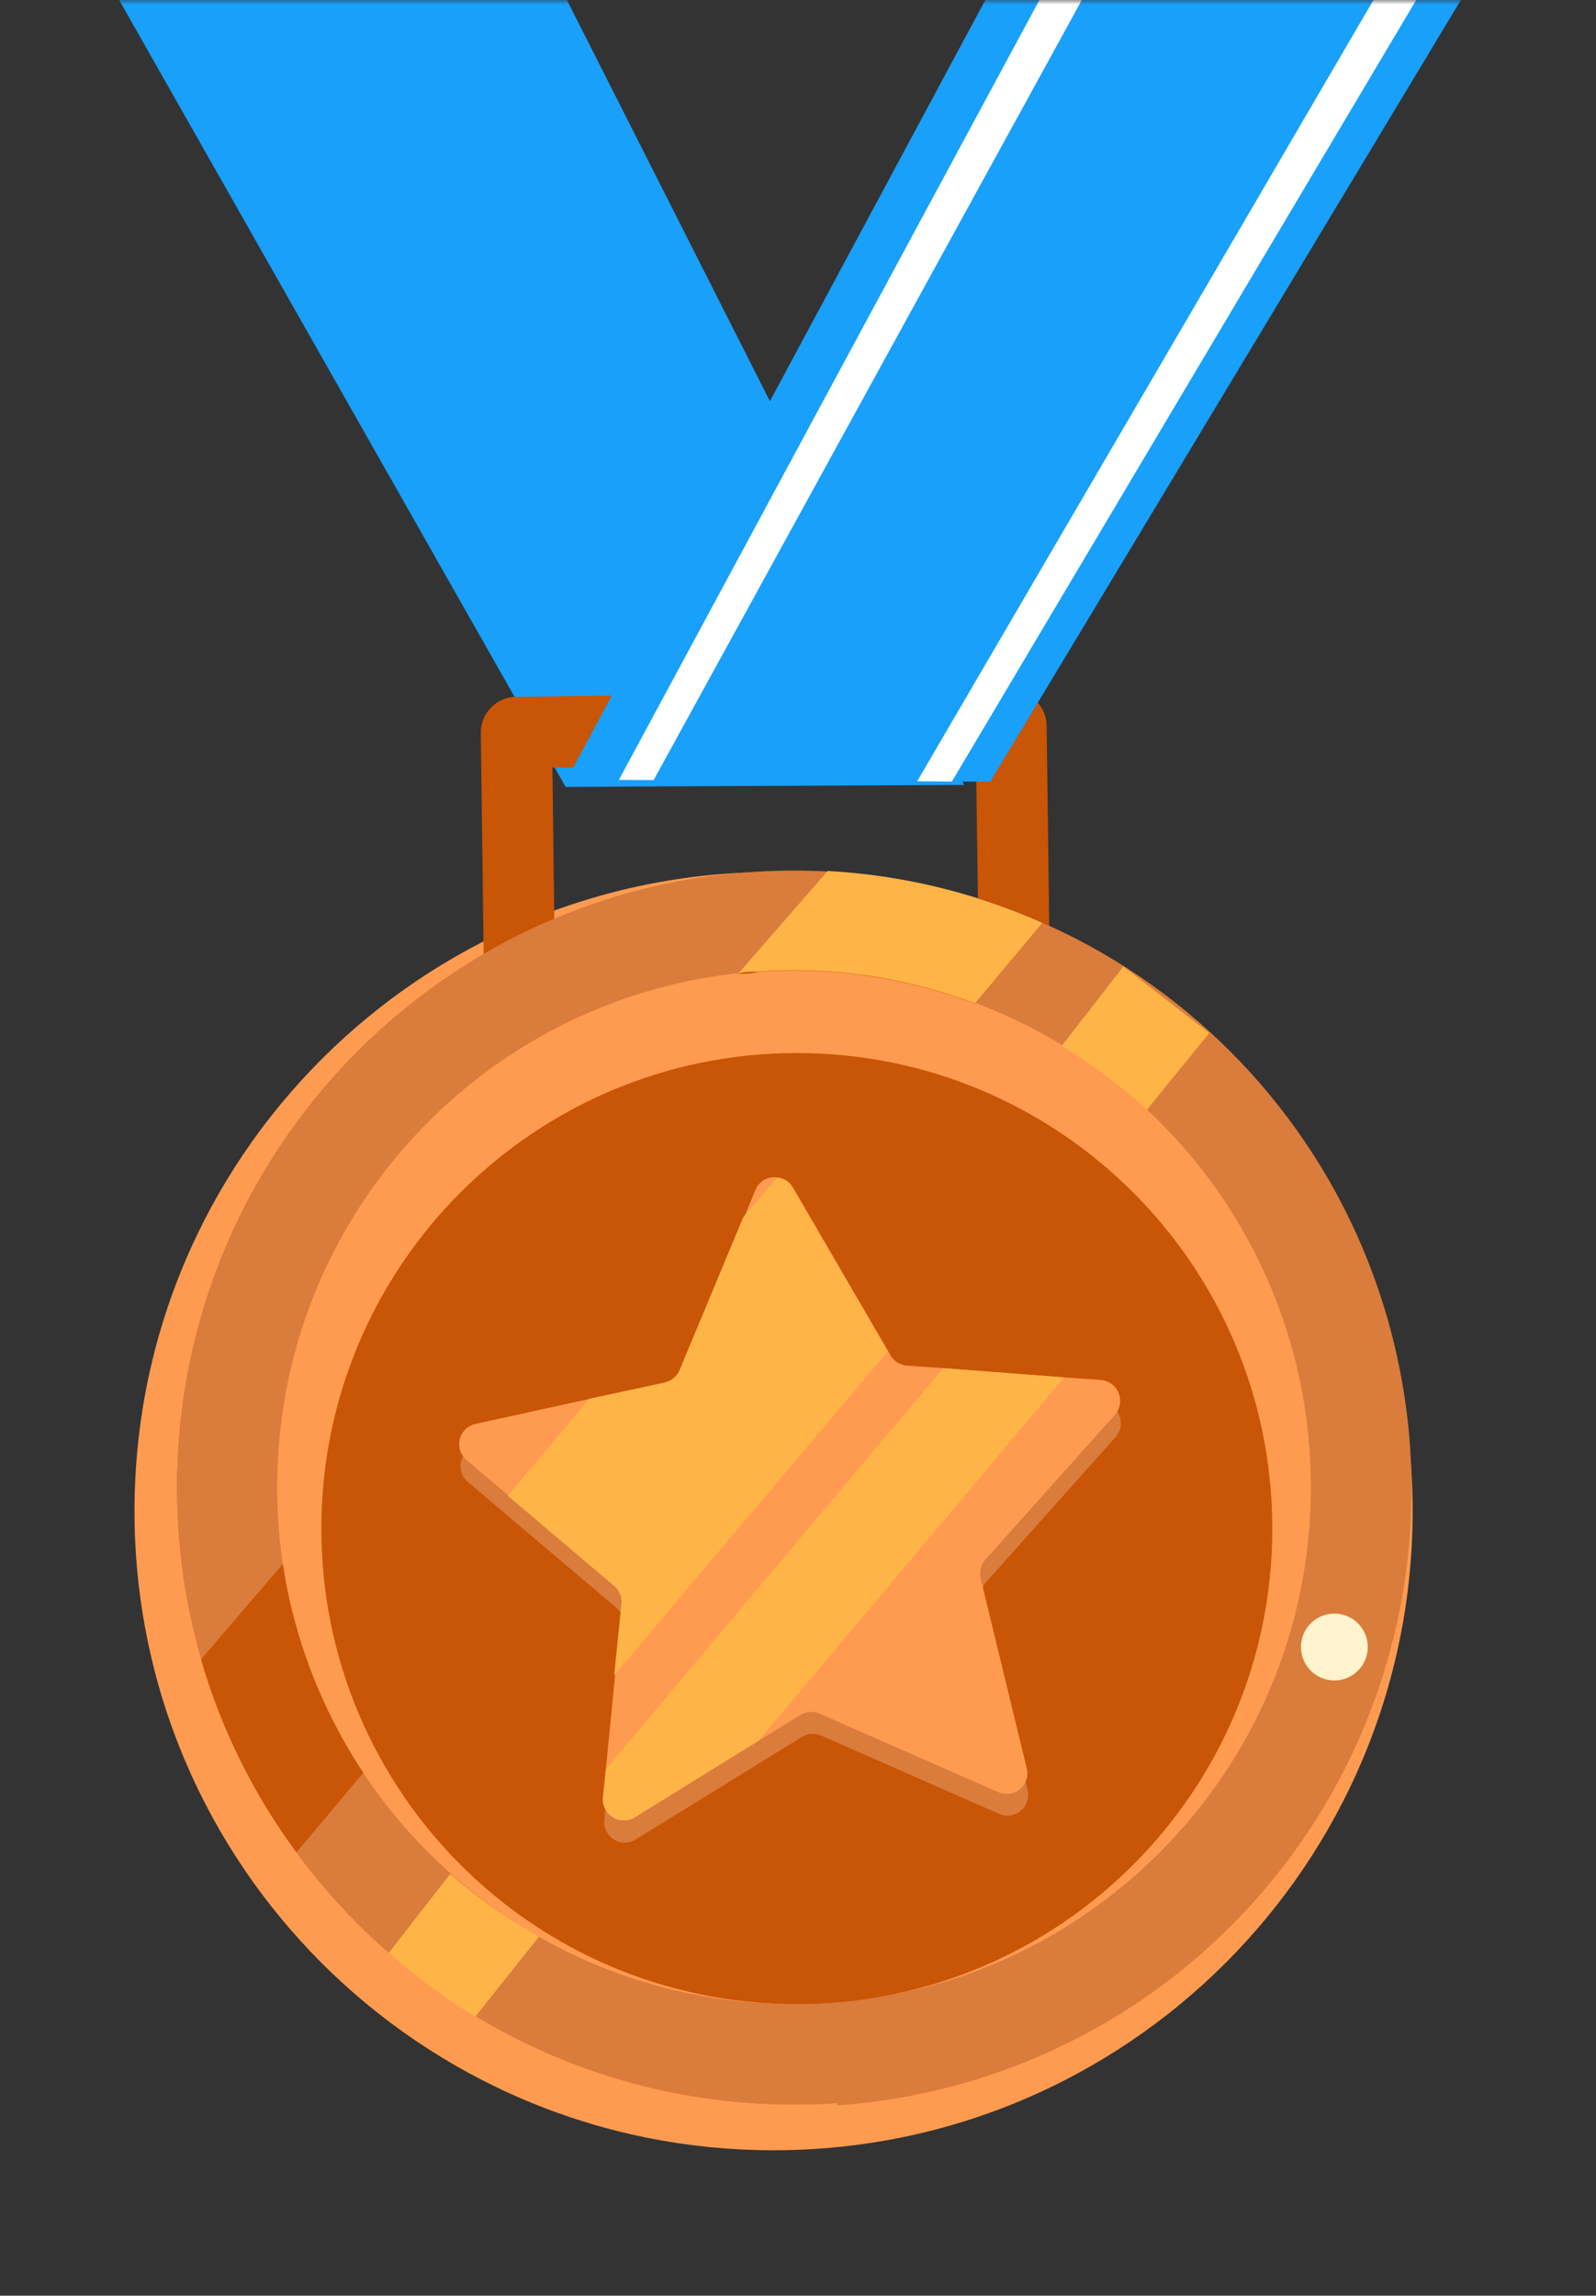 <svg width="178" height="256" viewBox="0 0 178 256" fill="none" xmlns="http://www.w3.org/2000/svg">
<rect x="0" y="0" width="178" height="256" fill="#333333" stroke="none"/>
<mask id="mask0_637_5800" style="mask-type:alpha" maskUnits="userSpaceOnUse" x="0" y="0" width="178" height="256">
<rect width="178" height="256" fill="#D9D9D9"/>
</mask>
<g mask="url(#mask0_637_5800)">
<path d="M40.382 197.543L32.928 206.417C28.127 199.938 24.521 192.653 22.279 184.907L31.402 174.258C32.664 182.581 35.729 190.528 40.382 197.543V197.543Z" fill="#FFB448"/>
<path d="M7 -11.081L63.087 87.753L67.111 87.738L70.754 87.707L98.401 87.575L102.052 87.559L107.52 87.528L54.005 -18.221L48.699 -17.42L44.418 -16.766L15.649 -12.395L11.405 -11.749L7 -11.081Z" fill="#18A0FB"/>
<path d="M86.275 239.783C125.639 239.783 157.55 207.872 157.55 168.508C157.55 129.144 125.639 97.233 86.275 97.233C46.911 97.233 15 129.144 15 168.508C15 207.872 46.911 239.783 86.275 239.783Z" fill="#FF9B50"/>
<path d="M88.546 234.671C126.538 234.671 157.336 203.873 157.336 165.881C157.336 127.889 126.538 97.091 88.546 97.091C50.554 97.091 19.756 127.889 19.756 165.881C19.756 203.873 50.554 234.671 88.546 234.671Z" fill="#C95506"/>
<path d="M88.546 234.671C126.538 234.671 157.336 203.873 157.336 165.881C157.336 127.889 126.538 97.091 88.546 97.091C50.554 97.091 19.756 127.889 19.756 165.881C19.756 203.873 50.554 234.671 88.546 234.671Z" fill="#DA7C3C"/>
<path d="M93.34 234.53C77.839 235.606 62.43 231.406 49.62 222.613C36.809 213.819 27.351 200.949 22.785 186.097C18.218 171.245 18.811 155.285 24.468 140.813C30.125 126.341 40.512 114.209 53.94 106.391V114.484H61.855V102.557C68.815 99.614 76.217 97.85 83.756 97.34C92.314 96.739 100.908 97.738 109.1 100.286V111.254H117.051V103.445C130.999 109.775 142.436 120.577 149.553 134.141C156.669 147.704 159.058 163.254 156.341 178.328C153.623 193.402 145.955 207.139 134.55 217.364C123.145 227.589 108.656 233.717 93.376 234.778L93.34 234.53Z" fill="#DA7C3C"/>
<path d="M88.555 223.482C120.391 223.482 146.2 197.673 146.2 165.837C146.2 134.001 120.391 108.192 88.555 108.192C56.718 108.192 30.91 134.001 30.91 165.837C30.91 197.673 56.718 223.482 88.555 223.482Z" fill="#FF9B50"/>
<path d="M88.87 223.49C118.158 223.49 141.9 199.748 141.9 170.46C141.9 141.172 118.158 117.43 88.87 117.43C59.582 117.43 35.84 141.172 35.84 170.46C35.84 199.748 59.582 223.49 88.87 223.49Z" fill="#C95506"/>
<path d="M88.48 134.859L99.412 153.6C99.598 153.93 99.865 154.208 100.188 154.407C100.511 154.605 100.879 154.719 101.258 154.736L122.875 156.369C123.305 156.407 123.715 156.563 124.062 156.82C124.409 157.077 124.678 157.425 124.84 157.825C125.001 158.226 125.049 158.663 124.978 159.088C124.907 159.514 124.719 159.912 124.436 160.238L109.99 176.424C109.742 176.706 109.564 177.043 109.472 177.407C109.379 177.771 109.374 178.152 109.457 178.518L114.604 199.602C114.71 200.024 114.695 200.466 114.56 200.88C114.426 201.293 114.177 201.659 113.844 201.938C113.51 202.216 113.104 202.394 112.674 202.452C112.243 202.51 111.805 202.445 111.41 202.265L91.568 193.533C91.219 193.385 90.84 193.324 90.463 193.355C90.086 193.386 89.722 193.508 89.402 193.71L70.945 205.104C70.577 205.343 70.15 205.472 69.712 205.477C69.274 205.482 68.843 205.362 68.471 205.131C68.099 204.9 67.8 204.568 67.609 204.174C67.419 203.779 67.344 203.339 67.395 202.903L69.56 181.322C69.593 180.945 69.536 180.565 69.394 180.213C69.252 179.862 69.029 179.548 68.744 179.299L52.203 165.278C51.865 165.002 51.613 164.636 51.474 164.223C51.336 163.809 51.318 163.365 51.422 162.941C51.526 162.518 51.748 162.132 52.062 161.83C52.376 161.527 52.77 161.32 53.197 161.232L74.494 156.617C74.863 156.538 75.208 156.371 75.498 156.13C75.789 155.889 76.016 155.581 76.162 155.233L84.362 135.143C84.536 134.757 84.812 134.425 85.159 134.184C85.507 133.942 85.913 133.799 86.336 133.77C86.758 133.741 87.18 133.826 87.558 134.018C87.935 134.21 88.254 134.5 88.48 134.859Z" fill="#DA7C3C"/>
<path d="M111.264 199.815L91.387 191.083C91.038 190.936 90.659 190.875 90.282 190.906C89.905 190.937 89.541 191.059 89.221 191.261L84.571 194.136L70.799 202.655C70.427 202.882 69.999 203 69.563 202.997C69.127 202.994 68.701 202.869 68.332 202.636C67.963 202.404 67.666 202.073 67.475 201.681C67.284 201.29 67.206 200.852 67.249 200.419L67.569 197.295L68.598 186.824L69.415 178.837C69.447 178.465 69.39 178.09 69.248 177.744C69.106 177.399 68.883 177.092 68.598 176.85L56.743 166.804L52.057 162.829C51.72 162.553 51.467 162.187 51.329 161.773C51.191 161.36 51.172 160.915 51.277 160.492C51.381 160.068 51.602 159.683 51.917 159.38C52.231 159.078 52.624 158.87 53.051 158.782L65.83 155.978L74.242 154.168C74.612 154.08 74.957 153.905 75.247 153.658C75.537 153.412 75.764 153.1 75.91 152.748L83.01 135.71L84.252 132.693C84.448 132.207 84.806 131.804 85.265 131.552C85.724 131.299 86.257 131.214 86.772 131.309C87.117 131.348 87.448 131.468 87.738 131.659C88.028 131.85 88.269 132.107 88.44 132.409L99.089 150.725L99.302 151.115C99.491 151.446 99.758 151.725 100.08 151.93C100.401 152.134 100.768 152.256 101.148 152.287L105.265 152.571L118.754 153.6L122.765 153.884C123.201 153.917 123.62 154.072 123.973 154.331C124.326 154.59 124.599 154.943 124.761 155.35C124.924 155.756 124.97 156.2 124.893 156.631C124.816 157.062 124.62 157.463 124.326 157.789L109.88 173.939C109.63 174.227 109.454 174.571 109.367 174.942C109.281 175.313 109.286 175.7 109.383 176.069L114.494 197.118C114.614 197.546 114.608 197.999 114.476 198.424C114.344 198.849 114.093 199.226 113.751 199.511C113.41 199.796 112.994 199.976 112.553 200.03C112.111 200.084 111.664 200.01 111.264 199.815Z" fill="#FF9B50"/>
<path d="M99.019 150.689L68.493 186.824L69.31 178.837C69.342 178.465 69.285 178.09 69.143 177.744C69.001 177.398 68.778 177.091 68.493 176.849L56.638 166.804L65.725 155.978L74.137 154.168C74.507 154.079 74.852 153.905 75.141 153.658C75.431 153.411 75.659 153.099 75.805 152.748L82.904 135.71L86.667 131.309C87.012 131.347 87.343 131.467 87.633 131.658C87.923 131.85 88.164 132.107 88.335 132.409L99.019 150.689Z" fill="#FFB448"/>
<path d="M118.683 153.6L84.572 194.136L70.8 202.655C70.427 202.881 69.999 203 69.563 202.996C69.127 202.993 68.701 202.868 68.332 202.636C67.963 202.404 67.667 202.073 67.476 201.681C67.284 201.289 67.206 200.852 67.25 200.418L67.57 197.295L105.195 152.57L118.683 153.6Z" fill="#FFB448"/>
<path d="M125.288 107.775L118.401 116.649C121.812 118.677 125 121.056 127.914 123.748L134.871 115.194L125.288 107.775Z" fill="#FFB448"/>
<path d="M60.115 215.965L53.016 224.875C49.593 222.801 46.361 220.425 43.361 217.775L50.212 208.973C53.256 211.648 56.575 213.992 60.115 215.965V215.965Z" fill="#FFB448"/>
<path d="M92.309 97.162L82.334 108.592C83.044 108.592 83.79 108.592 84.5 108.379C92.743 107.784 101.016 108.995 108.743 111.928L116.268 102.948C108.701 99.575 100.581 97.615 92.309 97.162V97.162ZM31.54 174.4L22.418 185.049C24.66 192.795 28.266 200.08 33.067 206.559L40.521 197.685C35.868 190.67 32.803 182.723 31.54 174.4V174.4Z" fill="#C95506"/>
<path d="M116.272 102.912L108.747 111.893C101.02 108.96 92.746 107.748 84.503 108.343C83.793 108.343 83.048 108.343 82.338 108.556L92.312 97.126C100.584 97.579 108.704 99.54 116.272 102.912V102.912Z" fill="#FFB448"/>
<path d="M148.82 187.392C150.878 187.392 152.547 185.723 152.547 183.665C152.547 181.607 150.878 179.938 148.82 179.938C146.761 179.938 145.093 181.607 145.093 183.665C145.093 185.723 146.761 187.392 148.82 187.392Z" fill="#FFF4CD"/>
<path d="M117.017 103.231C114.435 102.046 111.779 101.026 109.066 100.179L108.853 84.987L61.609 85.59L61.822 102.45C59.106 103.578 56.473 104.894 53.942 106.39L53.622 81.721C53.616 81.202 53.713 80.686 53.908 80.204C54.103 79.723 54.392 79.285 54.758 78.917C55.118 78.534 55.553 78.23 56.035 78.022C56.517 77.815 57.037 77.709 57.562 77.71L112.722 77C113.244 76.996 113.762 77.094 114.247 77.289C114.731 77.485 115.172 77.773 115.544 78.139C115.916 78.505 116.213 78.941 116.417 79.421C116.621 79.902 116.729 80.418 116.733 80.94L117.017 103.231Z" fill="#C95506"/>
<path d="M71.335 85.448L79.925 85.342L71.335 85.448Z" fill="#18A0FB"/>
<path d="M71.298 85.448L67.5 85.484H67.464L67.429 85.519L71.333 85.448H71.298Z" fill="white"/>
<path d="M170.066 -11.847L110.44 87.169L106.163 87.153L102.29 87.122L72.898 86.99L69.017 86.974L63.204 86.943L120.095 -19L125.737 -18.197L130.287 -17.543L160.872 -13.164L165.383 -12.517L170.066 -11.847Z" fill="#18A0FB"/>
<path d="M106.163 87.153L165.384 -12.517L160.872 -13.164L102.29 87.122L106.163 87.153Z" fill="white"/>
<path d="M130.288 -17.543L72.898 86.99L69.018 86.974L125.737 -18.197L130.288 -17.543Z" fill="white"/>
</g>
</svg>
